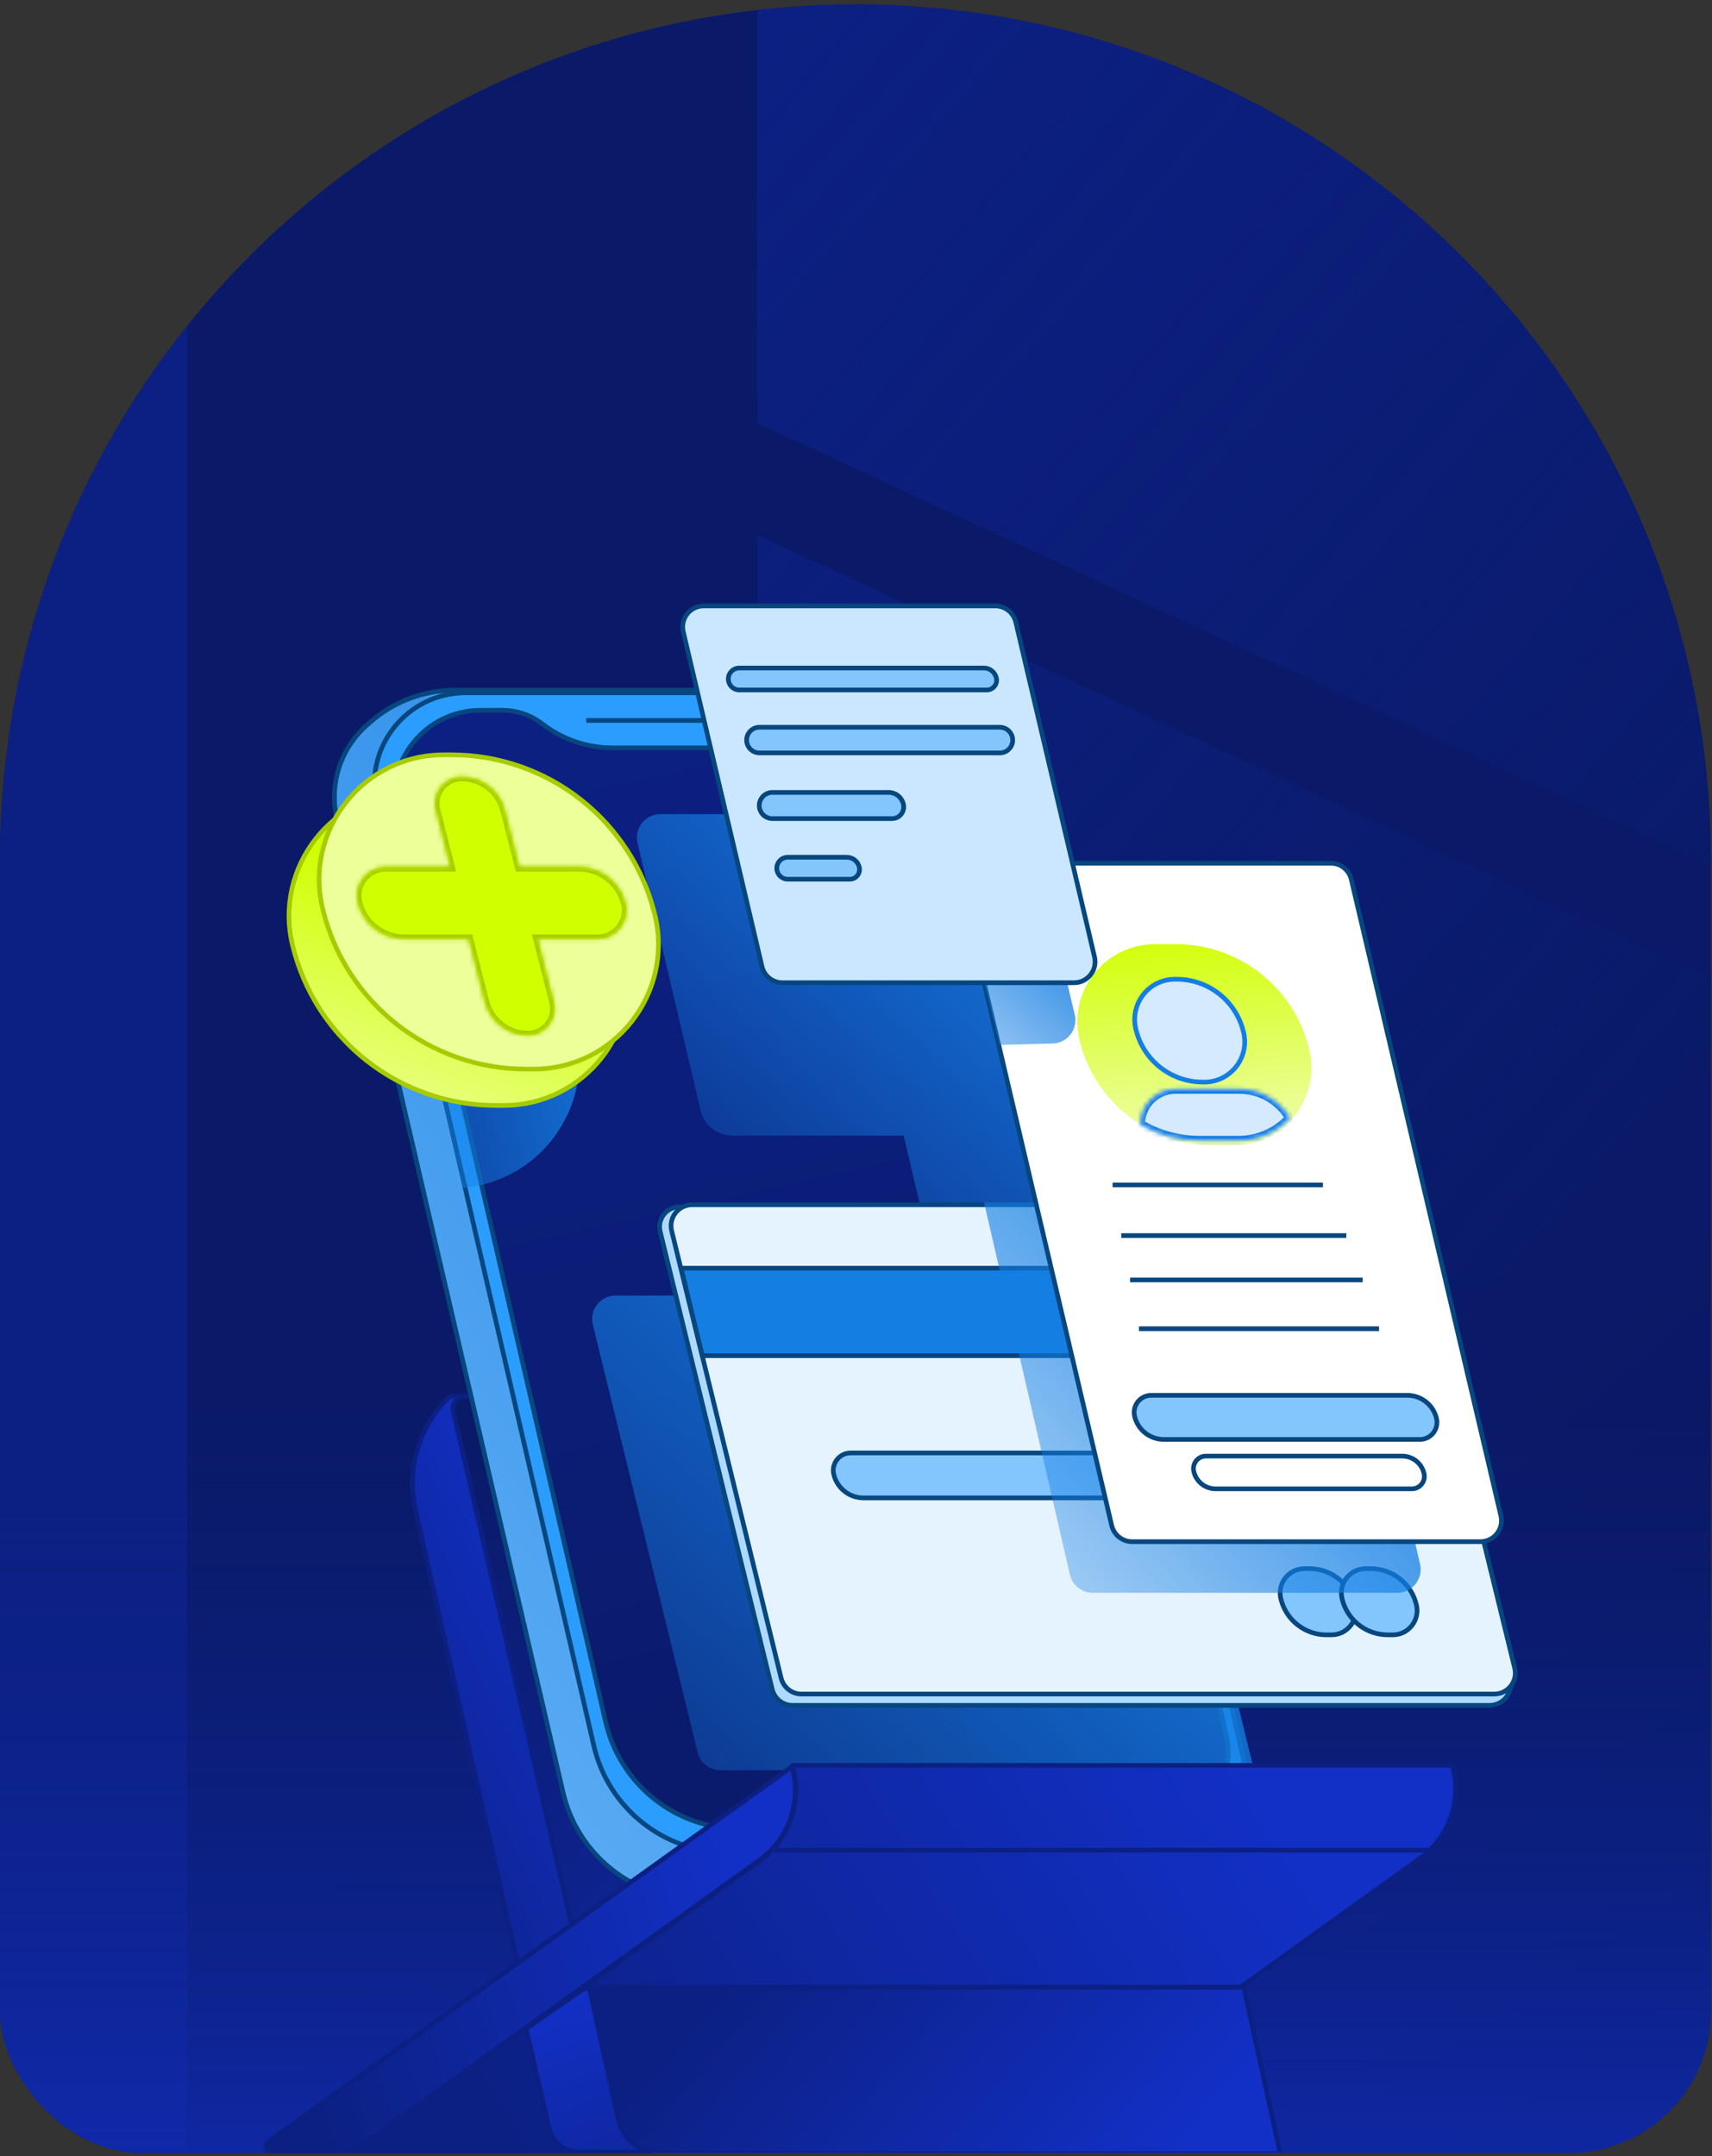 <svg width="374" height="471" viewBox="0 0 374 471" fill="none" xmlns="http://www.w3.org/2000/svg">
<rect x="0" y="0" width="374" height="471" fill="#333333" stroke="none"/>
<g clip-path="url(#clip0_1693_50115)">
<path d="M0 187.854C0 84.642 83.67 0.971 186.883 0.971C290.095 0.971 373.766 84.641 373.766 187.854V468.689C373.766 469.817 372.851 470.731 371.723 470.731H2.042C0.914 470.731 0 469.817 0 468.689V187.854Z" fill="url(#paint0_radial_1693_50115)"/>
<path fill-rule="evenodd" clip-rule="evenodd" d="M40.849 71.227V469.71H0.273C0.099 469.41 0 469.061 0 468.689V187.854C0 143.739 15.285 103.194 40.849 71.227Z" fill="url(#paint1_linear_1693_50115)"/>
<path fill-rule="evenodd" clip-rule="evenodd" d="M373.767 213.604V383.636L165.438 286.912V116.879L373.767 213.604ZM373.767 189.094L165.438 92.37V2.188C172.476 1.384 179.632 0.971 186.885 0.971C290.097 0.971 373.767 84.641 373.767 187.854V189.094Z" fill="url(#paint2_linear_1693_50115)"/>
<rect y="309.379" width="373.766" height="161.352" fill="url(#paint3_linear_1693_50115)"/>
<path d="M203.584 425.084L178.736 305.01H98.619C98.418 305.01 98.226 305.088 98.082 305.227C91.531 311.541 88.751 320.816 90.748 329.692L113.648 431.489L203.584 425.084Z" fill="url(#paint4_linear_1693_50115)" stroke="#0C2083" stroke-width="1.021"/>
<path d="M199.331 305.406C199.278 305.174 199.071 305.01 198.834 305.01H101.48C99.838 305.01 98.623 306.537 98.992 308.136L126.101 425.777C126.155 426.009 126.361 426.173 126.599 426.173H226.519C226.848 426.173 227.091 425.868 227.017 425.548L199.331 305.406Z" fill="url(#paint5_linear_1693_50115)" stroke="#0C2083" stroke-width="1.021"/>
<path d="M73.599 178.84C71.866 171.382 74.343 163.574 80.058 158.478L80.725 157.883C85.87 153.295 92.522 150.76 99.415 150.76H192.114C206.058 150.76 218.179 160.329 221.417 173.892L272.652 388.551C274.132 394.752 272.762 401.29 268.918 406.376C264.884 411.711 258.583 414.846 251.894 414.846H198.007H152.353C138.341 414.846 126.179 405.186 123.009 391.537L73.599 178.84Z" fill="url(#paint6_linear_1693_50115)" stroke="#07467E" stroke-width="1.021"/>
<path d="M82.299 175.732C79.421 163.255 88.898 151.343 101.703 151.343H193.958C207.987 151.343 220.159 161.027 223.313 174.697L271.596 384.013C274.031 394.571 266.012 404.65 255.177 404.65H159.072C145.042 404.65 132.87 394.966 129.717 381.296L82.299 175.732Z" fill="#2B9DFF" stroke="#07467E" stroke-width="1.021"/>
<path d="M166.448 163.353H166.567L166.673 163.301L183.271 155.149H192.207C206.232 155.149 218.402 164.828 221.56 178.493L267.856 378.852C270.296 389.412 262.277 399.495 251.439 399.495H161.67C147.645 399.495 135.475 389.817 132.318 376.152L86.6 178.295C83.864 166.455 92.856 155.149 105.007 155.149H109.756C112.907 155.149 115.969 156.194 118.463 158.119C122.858 161.512 128.253 163.353 133.806 163.353H149.357H166.448Z" fill="url(#paint7_linear_1693_50115)" stroke="#07467E" stroke-width="1.021"/>
<g style="mix-blend-mode:color-burn">
<path d="M129.5 289.32C128.712 286.103 131.147 282.998 134.46 282.998H244.527C246.879 282.998 248.927 284.604 249.487 286.888L273.954 386.676H157.377C155.025 386.676 152.978 385.07 152.418 382.786L129.5 289.32Z" fill="url(#paint8_linear_1693_50115)"/>
</g>
<g style="mix-blend-mode:color-burn">
<path fill-rule="evenodd" clip-rule="evenodd" d="M101.092 259.471L85.089 190.095C104.612 191.907 121.082 205.938 125.755 225.302C129.785 242.003 117.855 258.102 101.092 259.471Z" fill="url(#paint9_linear_1693_50115)"/>
</g>
<line x1="128.079" y1="157.368" x2="183.59" y2="157.368" stroke="#07467E" stroke-width="1.021"/>
<g style="mix-blend-mode:color-burn">
<path fill-rule="evenodd" clip-rule="evenodd" d="M144.239 177.849C140.945 177.849 138.513 180.921 139.27 184.127L153.052 242.548C153.814 245.775 156.694 248.055 160.01 248.055H197.409L216.372 328.564C216.915 330.87 218.973 332.5 221.342 332.5H289.774C293.067 332.5 295.499 329.429 294.744 326.223L273.926 237.837C273.383 235.531 271.325 233.901 268.956 233.901H222.188L209.892 181.782C209.348 179.477 207.29 177.849 204.922 177.849H144.239Z" fill="url(#paint10_linear_1693_50115)"/>
</g>
<path d="M144.221 269.022C143.713 266.947 144.779 264.809 146.741 263.965C147.287 263.73 147.875 263.609 148.469 263.609H301.32C302.625 263.609 303.869 264.164 304.741 265.136L305.41 265.882C305.909 266.438 306.264 267.107 306.446 267.832L330.709 364.53C330.934 365.429 330.883 366.375 330.561 367.244L329.723 369.508C329.055 371.311 327.336 372.508 325.413 372.508L173.157 372.508C171.04 372.508 169.197 371.062 168.694 369.005L144.221 269.022Z" fill="#AFDAFF" stroke="#07467E" stroke-width="1.021"/>
<path d="M146.731 268.855C146.023 265.961 148.215 263.167 151.195 263.167L302.522 263.167C304.639 263.167 306.482 264.614 306.986 266.67L330.894 364.349C331.603 367.244 329.411 370.037 326.43 370.037L175.104 370.037C172.987 370.037 171.143 368.59 170.64 366.534L146.731 268.855Z" fill="#E5F3FE" stroke="#07467E" stroke-width="1.021"/>
<path d="M182.139 322.034C181.583 319.651 183.392 317.371 185.839 317.371H284.874C287.975 317.371 290.667 319.507 291.372 322.527C291.928 324.911 290.119 327.19 287.672 327.19H188.637C185.536 327.19 182.844 325.054 182.139 322.034Z" fill="#83C5FD" stroke="#07467E" stroke-width="1.021"/>
<path d="M153.429 296.125L148.787 277.014H309.73L314.472 296.125H153.429Z" fill="#147EE3" stroke="#07467E" stroke-width="1.021"/>
<path d="M279.793 349.164C279.018 345.83 281.549 342.642 284.972 342.642H286.052C290.828 342.642 294.974 345.934 296.056 350.585C296.832 353.919 294.301 357.107 290.877 357.107H289.797C285.021 357.107 280.876 353.816 279.793 349.164Z" fill="#83C5FD" stroke="#07467E" stroke-width="1.021"/>
<path d="M293.171 349.164C292.396 345.83 294.927 342.642 298.35 342.642H299.43C304.206 342.642 308.352 345.934 309.434 350.585C310.21 353.919 307.678 357.107 304.255 357.107H303.175C298.399 357.107 294.254 353.816 293.171 349.164Z" fill="#83C5FD" stroke="#07467E" stroke-width="1.021"/>
<path d="M214.973 262.65H287.933C290.31 262.65 292.374 264.291 292.908 266.608L310.221 341.664C310.959 344.863 308.529 347.918 305.246 347.918H238.704C236.326 347.918 234.263 346.276 233.729 343.959L214.973 262.65Z" fill="url(#paint11_linear_1693_50115)"/>
<path d="M210.176 194.198C209.498 191.314 211.687 188.551 214.65 188.551H290.73C292.862 188.551 294.715 190.019 295.203 192.095L327.882 331.102C328.561 333.986 326.372 336.749 323.409 336.749H247.329C245.196 336.749 243.344 335.281 242.856 333.205L210.176 194.198Z" fill="white" stroke="#07467E" stroke-width="1.021"/>
<path d="M235.827 227.182C233.262 216.503 241.356 206.236 252.338 206.236L256.88 206.236C270.734 206.236 282.781 215.732 286.017 229.202C288.581 239.881 280.488 250.148 269.506 250.148H264.963C251.11 250.148 239.063 240.652 235.827 227.182Z" fill="url(#paint12_linear_1693_50115)"/>
<path d="M63.91 206.453C59.775 189.314 72.762 172.821 90.393 172.821H92.024C113.154 172.821 131.535 187.294 136.492 207.835C140.628 224.974 127.641 241.468 110.01 241.468H108.379C87.248 241.468 68.867 226.994 63.91 206.453Z" fill="url(#paint13_linear_1693_50115)" stroke="#A6CC00" stroke-width="1.021"/>
<path d="M70.489 198.509C66.353 181.37 79.34 164.876 96.971 164.876H98.602C119.733 164.876 138.114 179.35 143.07 199.891C147.206 217.03 134.219 233.523 116.588 233.523H114.957C93.826 233.523 75.445 219.05 70.489 198.509Z" fill="#ECFF99" stroke="#A6CC00" stroke-width="1.021"/>
<mask id="path-26-inside-1_1693_50115" fill="white">
<path fill-rule="evenodd" clip-rule="evenodd" d="M100.854 169.628C97.022 169.628 94.217 173.238 95.165 176.951L98.332 189.359H84.242C80.128 189.359 77.116 193.233 78.128 197.22C79.312 201.881 83.508 205.145 88.317 205.145H102.361L105.853 218.827C106.959 223.16 110.862 226.193 115.335 226.193C119.167 226.193 121.972 222.582 121.024 218.869L117.522 205.145H130.568C134.682 205.145 137.694 201.272 136.682 197.285C135.498 192.623 131.302 189.359 126.493 189.359H113.493L110.336 176.994C109.23 172.66 105.327 169.628 100.854 169.628Z"/>
</mask>
<path fill-rule="evenodd" clip-rule="evenodd" d="M100.854 169.628C97.022 169.628 94.217 173.238 95.165 176.951L98.332 189.359H84.242C80.128 189.359 77.116 193.233 78.128 197.22C79.312 201.881 83.508 205.145 88.317 205.145H102.361L105.853 218.827C106.959 223.16 110.862 226.193 115.335 226.193C119.167 226.193 121.972 222.582 121.024 218.869L117.522 205.145H130.568C134.682 205.145 137.694 201.272 136.682 197.285C135.498 192.623 131.302 189.359 126.493 189.359H113.493L110.336 176.994C109.23 172.66 105.327 169.628 100.854 169.628Z" fill="#D0FF00"/>
<path d="M95.165 176.951L96.154 176.699V176.699L95.165 176.951ZM98.332 189.359V190.381H99.647L99.321 189.107L98.332 189.359ZM78.128 197.22L77.138 197.471L78.128 197.22ZM102.361 205.145L103.35 204.893L103.154 204.124H102.361V205.145ZM105.853 218.827L104.863 219.079L105.853 218.827ZM121.024 218.869L120.035 219.121H120.035L121.024 218.869ZM117.522 205.145V204.124H116.207L116.532 205.398L117.522 205.145ZM136.682 197.285L135.692 197.536L136.682 197.285ZM113.493 189.359L112.503 189.612L112.699 190.381H113.493V189.359ZM110.336 176.994L111.326 176.741L110.336 176.994ZM96.154 176.699C95.372 173.632 97.689 170.649 100.854 170.649V168.606C96.356 168.606 93.063 172.845 94.175 177.204L96.154 176.699ZM99.321 189.107L96.154 176.699L94.175 177.204L97.342 189.612L99.321 189.107ZM84.242 190.381H98.332V188.338H84.242V190.381ZM79.118 196.968C78.269 193.627 80.794 190.381 84.242 190.381V188.338C79.462 188.338 75.962 192.839 77.138 197.471L79.118 196.968ZM88.317 204.124C83.975 204.124 80.186 201.177 79.118 196.968L77.138 197.471C78.437 202.585 83.041 206.166 88.317 206.166V204.124ZM102.361 204.124H88.317V206.166H102.361V204.124ZM106.842 218.574L103.35 204.893L101.371 205.398L104.863 219.079L106.842 218.574ZM115.335 225.171C111.329 225.171 107.833 222.455 106.842 218.574L104.863 219.079C106.085 223.865 110.396 227.214 115.335 227.214V225.171ZM120.035 219.121C120.818 222.188 118.501 225.171 115.335 225.171V227.214C119.833 227.214 123.126 222.975 122.014 218.616L120.035 219.121ZM116.532 205.398L120.035 219.121L122.014 218.616L118.511 204.893L116.532 205.398ZM130.568 204.124H117.522V206.166H130.568V204.124ZM135.692 197.536C136.541 200.878 134.016 204.124 130.568 204.124V206.166C135.347 206.166 138.848 201.666 137.672 197.034L135.692 197.536ZM126.493 190.381C130.835 190.381 134.623 193.328 135.692 197.536L137.672 197.034C136.373 191.919 131.769 188.338 126.493 188.338V190.381ZM113.493 190.381H126.493V188.338H113.493V190.381ZM109.347 177.246L112.503 189.612L114.482 189.107L111.326 176.741L109.347 177.246ZM100.854 170.649C104.86 170.649 108.356 173.365 109.347 177.246L111.326 176.741C110.104 171.955 105.794 168.606 100.854 168.606V170.649Z" fill="#A6CC00" mask="url(#path-26-inside-1_1693_50115)"/>
<path d="M248.089 224.59C246.877 219.099 251.057 213.895 256.681 213.895H257.059C264.1 213.895 270.194 218.791 271.712 225.666C272.924 231.158 268.743 236.362 263.119 236.362H262.742C255.701 236.362 249.607 231.466 248.089 224.59Z" fill="#D5E9FF" stroke="#147EE3" stroke-width="1.021"/>
<mask id="path-29-inside-2_1693_50115" fill="white">
<path fill-rule="evenodd" clip-rule="evenodd" d="M281.791 244.195C279.023 247.202 275.049 249.127 270.532 249.127H262.068C257.381 249.127 252.936 247.851 249.107 245.593C249.104 241.453 252.464 237.894 256.82 237.894H270.735C275.368 237.894 279.526 240.37 281.791 244.195Z"/>
</mask>
<path fill-rule="evenodd" clip-rule="evenodd" d="M281.791 244.195C279.023 247.202 275.049 249.127 270.532 249.127H262.068C257.381 249.127 252.936 247.851 249.107 245.593C249.104 241.453 252.464 237.894 256.82 237.894H270.735C275.368 237.894 279.526 240.37 281.791 244.195Z" fill="#D5E9FF"/>
<path d="M281.791 244.195L282.543 244.887L283.057 244.328L282.67 243.675L281.791 244.195ZM249.107 245.593L248.086 245.594L248.087 246.177L248.589 246.473L249.107 245.593ZM281.04 243.504C278.455 246.311 274.749 248.106 270.532 248.106V250.148C275.348 250.148 279.59 248.093 282.543 244.887L281.04 243.504ZM270.532 248.106H262.068V250.148H270.532V248.106ZM262.068 248.106C257.568 248.106 253.302 246.881 249.626 244.713L248.589 246.473C252.571 248.821 257.194 250.148 262.068 250.148V248.106ZM250.129 245.592C250.125 242.001 253.044 238.915 256.82 238.915V236.872C251.885 236.872 248.082 240.905 248.086 245.594L250.129 245.592ZM256.82 238.915H270.735V236.872H256.82V238.915ZM270.735 238.915C274.999 238.915 278.827 241.194 280.913 244.716L282.67 243.675C280.225 239.547 275.737 236.872 270.735 236.872V238.915Z" fill="#147EE3" mask="url(#path-29-inside-2_1693_50115)"/>
<path d="M260.788 321.397C260.4 319.687 261.699 318.059 263.453 318.059H306.323C308.609 318.059 310.59 319.641 311.096 321.87C311.485 323.58 310.185 325.208 308.432 325.208H265.561C263.276 325.208 261.294 323.626 260.788 321.397Z" stroke="#07467E" stroke-width="1.021"/>
<path d="M247.868 309.39C247.304 307.041 249.084 304.784 251.499 304.784H307.429C310.463 304.784 313.102 306.864 313.811 309.815C314.375 312.163 312.595 314.421 310.18 314.421H254.251C251.216 314.421 248.577 312.34 247.868 309.39Z" fill="#83C5FD" stroke="#07467E" stroke-width="1.021"/>
<path d="M188.543 145.928L201.314 145.928C203.681 145.928 205.738 147.554 206.283 149.858L217.243 196.163C218.002 199.37 215.569 202.445 212.274 202.445H201.92L188.543 145.928Z" fill="url(#paint14_linear_1693_50115)"/>
<path d="M211.964 201.425C211.213 198.272 213.553 195.225 216.793 195.137L224.25 194.935C226.665 194.87 228.796 196.506 229.356 198.856L234.786 221.65C235.538 224.804 233.198 227.85 229.958 227.938L218.356 228.252L211.964 201.425Z" fill="url(#paint15_linear_1693_50115)"/>
<path d="M149.262 138C148.584 135.115 150.772 132.352 153.736 132.352H217.432C219.565 132.352 221.417 133.819 221.906 135.895L239.106 209.013C239.785 211.897 237.596 214.661 234.633 214.661H170.936C168.804 214.661 166.951 213.193 166.463 211.118L149.262 138Z" fill="#CAE7FF" stroke="#07467E" stroke-width="1.021"/>
<path d="M159.156 148.804C158.845 147.316 159.981 145.917 161.501 145.917H214.938C216.261 145.917 217.403 146.845 217.673 148.14C217.951 149.465 216.939 150.71 215.585 150.71H161.501C160.367 150.71 159.388 149.914 159.156 148.804Z" fill="#83C5FD" stroke="#07467E" stroke-width="1.021"/>
<path d="M163.149 162.159C162.837 160.439 164.159 158.857 165.906 158.857H218.428C219.784 158.857 220.945 159.827 221.186 161.16C221.498 162.88 220.176 164.462 218.429 164.462H165.906C164.551 164.462 163.39 163.493 163.149 162.159Z" fill="#83C5FD" stroke="#07467E" stroke-width="1.021"/>
<path d="M165.913 176.459C165.596 174.705 166.944 173.093 168.726 173.093H194.129C195.729 173.093 197.1 174.238 197.384 175.813C197.666 177.374 196.467 178.809 194.88 178.809H168.726C167.343 178.809 166.159 177.82 165.913 176.459Z" fill="#83C5FD" stroke="#07467E" stroke-width="1.021"/>
<path d="M169.738 190.116C169.445 188.635 170.579 187.256 172.089 187.256H184.996C186.329 187.256 187.475 188.198 187.734 189.505C187.994 190.822 186.986 192.048 185.644 192.048H172.089C170.944 192.048 169.96 191.239 169.738 190.116Z" fill="#83C5FD" stroke="#07467E" stroke-width="1.021"/>
<path d="M59.674 470.428C58.184 470.428 57.571 468.517 58.782 467.65L173.019 385.936C175.177 393.52 172.357 401.682 165.909 406.308L79.333 468.418C77.511 469.725 75.325 470.428 73.082 470.428H59.674Z" fill="url(#paint16_linear_1693_50115)" stroke="#0C2083" stroke-width="1.021"/>
<path d="M173.138 385.736C173.121 385.677 173.165 385.618 173.227 385.618H317.166C317.214 385.618 317.257 385.65 317.27 385.696C319.408 393.258 316.58 401.348 310.197 405.931L220.473 470.357H77.019L165.856 406.568C172.427 401.85 175.339 393.521 173.138 385.736Z" fill="url(#paint17_linear_1693_50115)" stroke="#0C2083" stroke-width="1.021"/>
<path d="M252.509 470.066L243.474 434.38H127.577L115.21 442.926C115.038 443.045 114.956 443.257 115.003 443.461L119.957 464.921C120.652 467.933 123.334 470.066 126.425 470.066H252.509Z" fill="#147EE3"/>
<path d="M252.509 470.066L243.474 434.38H127.577L115.21 442.926C115.038 443.045 114.956 443.257 115.003 443.461L119.957 464.921C120.652 467.933 123.334 470.066 126.425 470.066H252.509Z" fill="url(#paint18_linear_1693_50115)"/>
<path d="M252.509 470.066L243.474 434.38H127.577L115.21 442.926C115.038 443.045 114.956 443.257 115.003 443.461L119.957 464.921C120.652 467.933 123.334 470.066 126.425 470.066H252.509Z" fill="url(#paint19_linear_1693_50115)"/>
<path d="M252.509 470.066L243.474 434.38H127.577L115.21 442.926C115.038 443.045 114.956 443.257 115.003 443.461L119.957 464.921C120.652 467.933 123.334 470.066 126.425 470.066H252.509Z" stroke="#0C2083" stroke-width="1.021"/>
<path d="M279.695 470.465L271.723 434.067H128.715L135.016 462.839C135.991 467.292 139.934 470.465 144.493 470.465H279.695Z" fill="url(#paint20_linear_1693_50115)"/>
<path d="M279.695 470.465L271.723 434.067H128.715L135.016 462.839C135.991 467.292 139.934 470.465 144.493 470.465H279.695Z" fill="url(#paint21_linear_1693_50115)"/>
<path d="M279.695 470.465L271.723 434.067H128.715L135.016 462.839C135.991 467.292 139.934 470.465 144.493 470.465H279.695Z" stroke="#0C2083" stroke-width="1.021"/>
<line x1="169.57" y1="404.147" x2="311.663" y2="404.147" stroke="#0C2083" stroke-width="1.021" stroke-linecap="round"/>
<line x1="243.051" y1="258.829" x2="289.006" y2="258.829" stroke="#07467E" stroke-width="1.021"/>
<path d="M244.947 269.891H294.111" stroke="#07467E" stroke-width="1.021"/>
<path d="M246.88 279.581L297.685 279.581" stroke="#07467E" stroke-width="1.021"/>
<path d="M248.815 290.239L301.261 290.239" stroke="#07467E" stroke-width="1.021"/>
</g>
<defs>
<radialGradient id="paint0_radial_1693_50115" cx="0" cy="0" r="1" gradientUnits="userSpaceOnUse" gradientTransform="translate(3.20208e-05 -90.938) rotate(54.668) scale(1176.05 1330.47)">
<stop offset="0.094" stop-color="#0A1A69"/>
<stop offset="0.411" stop-color="#0A1A69"/>
<stop offset="1" stop-color="#07134E"/>
</radialGradient>
<linearGradient id="paint1_linear_1693_50115" x1="40.849" y1="321.123" x2="-175.698" y2="260.124" gradientUnits="userSpaceOnUse">
<stop stop-color="#0C2083"/>
<stop offset="1" stop-color="#0C2083"/>
</linearGradient>
<linearGradient id="paint2_linear_1693_50115" x1="176.917" y1="-6.467" x2="407.982" y2="192.304" gradientUnits="userSpaceOnUse">
<stop stop-color="#0C2083"/>
<stop offset="1" stop-color="#0C2083" stop-opacity="0"/>
</linearGradient>
<linearGradient id="paint3_linear_1693_50115" x1="186.883" y1="522.083" x2="186.883" y2="309.379" gradientUnits="userSpaceOnUse">
<stop stop-color="#1230C6"/>
<stop offset="1" stop-color="#0C2083" stop-opacity="0"/>
</linearGradient>
<linearGradient id="paint4_linear_1693_50115" x1="120.215" y1="326.708" x2="51.449" y2="360.162" gradientUnits="userSpaceOnUse">
<stop stop-color="#1230C6"/>
<stop offset="1" stop-color="#0C2083"/>
</linearGradient>
<linearGradient id="paint5_linear_1693_50115" x1="117.583" y1="299.869" x2="280.534" y2="454.857" gradientUnits="userSpaceOnUse">
<stop stop-color="#0A1A69"/>
<stop offset="1" stop-color="#1230C6"/>
</linearGradient>
<linearGradient id="paint6_linear_1693_50115" x1="244.07" y1="140.203" x2="-87.128" y2="369.201" gradientUnits="userSpaceOnUse">
<stop stop-color="#147EE3"/>
<stop offset="1" stop-color="#83C5FD"/>
</linearGradient>
<linearGradient id="paint7_linear_1693_50115" x1="177.56" y1="138.262" x2="238.827" y2="410.421" gradientUnits="userSpaceOnUse">
<stop stop-color="#0C2083"/>
<stop offset="1" stop-color="#0A1A69"/>
</linearGradient>
<linearGradient id="paint8_linear_1693_50115" x1="235.198" y1="279.069" x2="96.822" y2="421.83" gradientUnits="userSpaceOnUse">
<stop stop-color="#147EE3"/>
<stop offset="1" stop-color="#147EE3" stop-opacity="0"/>
</linearGradient>
<linearGradient id="paint9_linear_1693_50115" x1="126.632" y1="167.94" x2="41.399" y2="188.9" gradientUnits="userSpaceOnUse">
<stop stop-color="#147EE3"/>
<stop offset="1" stop-color="#147EE3" stop-opacity="0"/>
</linearGradient>
<linearGradient id="paint10_linear_1693_50115" x1="211.144" y1="167.746" x2="117.833" y2="270.533" gradientUnits="userSpaceOnUse">
<stop stop-color="#147EE3"/>
<stop offset="1" stop-color="#147EE3" stop-opacity="0"/>
</linearGradient>
<linearGradient id="paint11_linear_1693_50115" x1="288.225" y1="259.419" x2="174.92" y2="362.051" gradientUnits="userSpaceOnUse">
<stop stop-color="#147EE3"/>
<stop offset="1" stop-color="#147EE3" stop-opacity="0"/>
</linearGradient>
<linearGradient id="paint12_linear_1693_50115" x1="261.432" y1="202.151" x2="266.028" y2="264.445" gradientUnits="userSpaceOnUse">
<stop stop-color="#D0FF00"/>
<stop offset="1" stop-color="#F8FDE2"/>
</linearGradient>
<linearGradient id="paint13_linear_1693_50115" x1="115" y1="201.857" x2="90.664" y2="269.603" gradientUnits="userSpaceOnUse">
<stop stop-color="#D0FF00"/>
<stop offset="1" stop-color="#F6FFCC"/>
</linearGradient>
<linearGradient id="paint14_linear_1693_50115" x1="214.053" y1="143.786" x2="155.019" y2="172.239" gradientUnits="userSpaceOnUse">
<stop stop-color="#147EE3"/>
<stop offset="1" stop-color="#147EE3" stop-opacity="0"/>
</linearGradient>
<linearGradient id="paint15_linear_1693_50115" x1="229.871" y1="193.575" x2="186.191" y2="242.789" gradientUnits="userSpaceOnUse">
<stop stop-color="#147EE3"/>
<stop offset="1" stop-color="#147EE3" stop-opacity="0"/>
</linearGradient>
<linearGradient id="paint16_linear_1693_50115" x1="44.857" y1="385.107" x2="143.938" y2="354.187" gradientUnits="userSpaceOnUse">
<stop stop-color="#0C2083"/>
<stop offset="1" stop-color="#1230C6"/>
</linearGradient>
<linearGradient id="paint17_linear_1693_50115" x1="58.716" y1="385.107" x2="214.383" y2="288.929" gradientUnits="userSpaceOnUse">
<stop stop-color="#0C2083"/>
<stop offset="1" stop-color="#1230C6"/>
</linearGradient>
<linearGradient id="paint18_linear_1693_50115" x1="135.628" y1="432.478" x2="162.322" y2="522.603" gradientUnits="userSpaceOnUse">
<stop stop-color="#147EE3"/>
<stop offset="1" stop-color="#83C5FD"/>
</linearGradient>
<linearGradient id="paint19_linear_1693_50115" x1="135.628" y1="432.478" x2="162.322" y2="522.603" gradientUnits="userSpaceOnUse">
<stop stop-color="#1230C6"/>
<stop offset="1" stop-color="#0A1A69"/>
</linearGradient>
<linearGradient id="paint20_linear_1693_50115" x1="190.144" y1="441.758" x2="193.963" y2="498.955" gradientUnits="userSpaceOnUse">
<stop stop-color="#147EE3"/>
<stop offset="1" stop-color="#83C5FD"/>
</linearGradient>
<linearGradient id="paint21_linear_1693_50115" x1="290.676" y1="433.557" x2="215.384" y2="367.568" gradientUnits="userSpaceOnUse">
<stop stop-color="#1230C6"/>
<stop offset="1" stop-color="#0C2083"/>
</linearGradient>
<clipPath id="clip0_1693_50115">
<rect y="0.508" width="373.766" height="469.76" rx="31" fill="white"/>
</clipPath>
</defs>
</svg>

